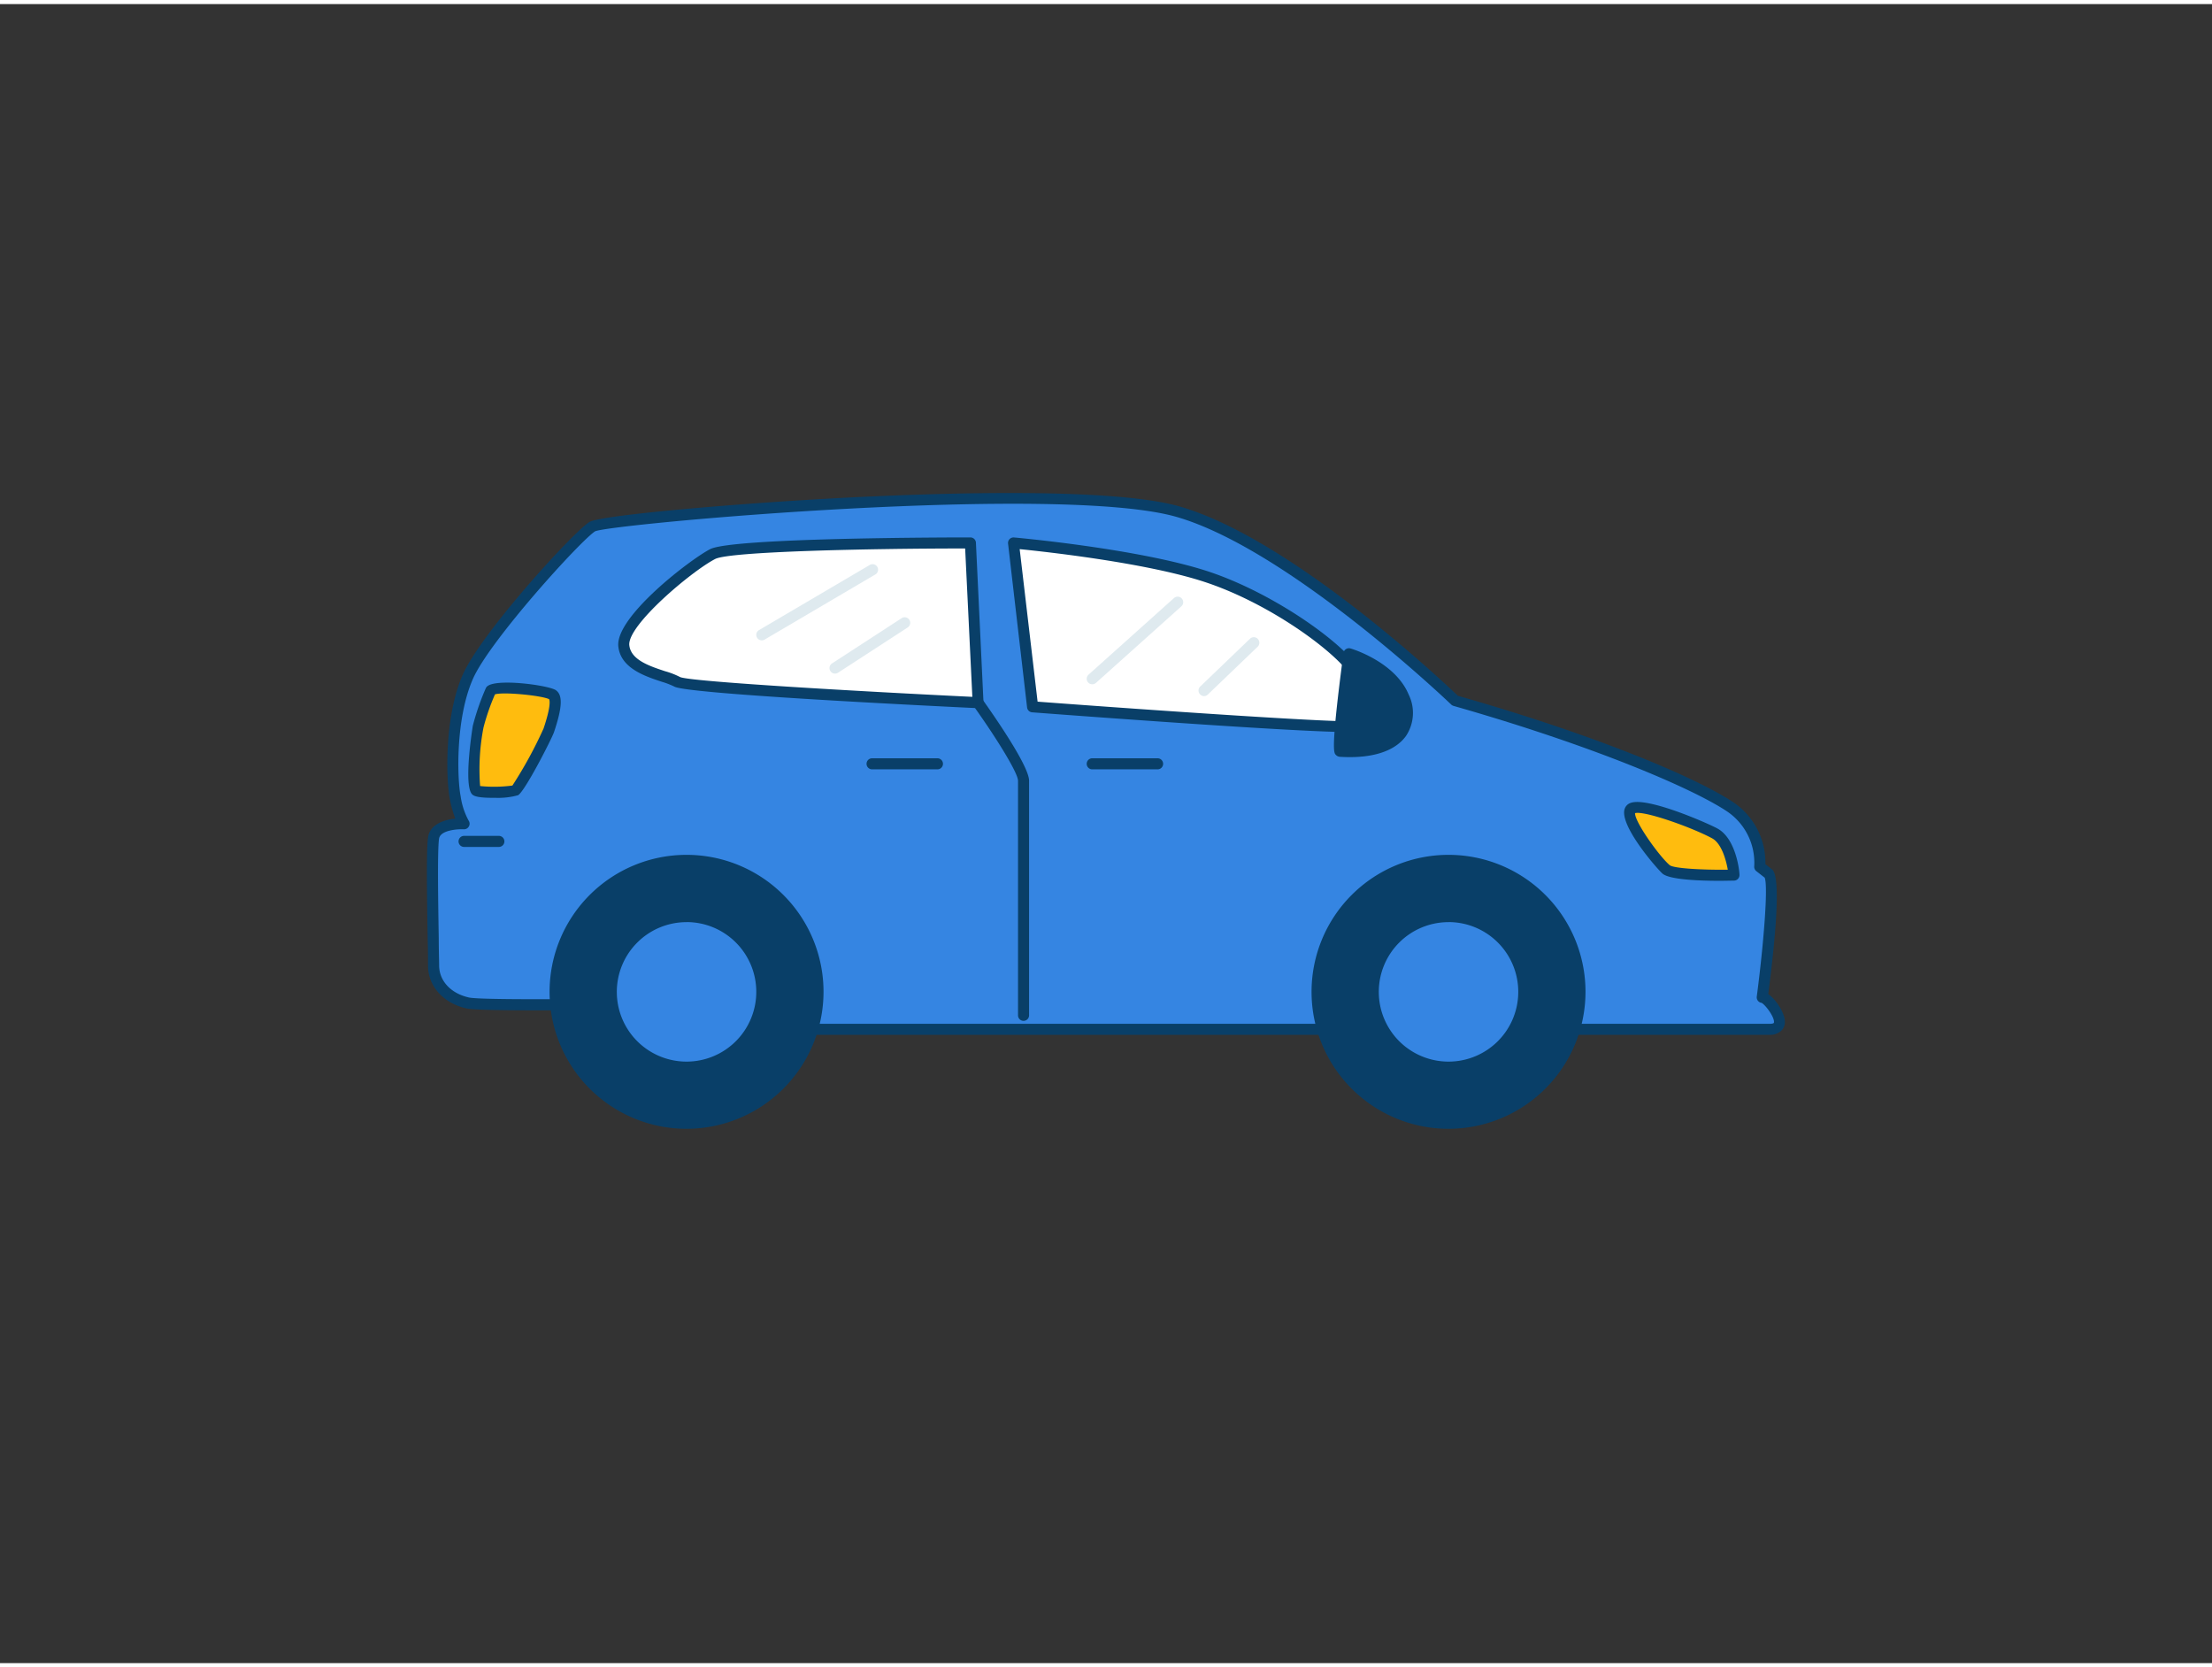 <svg id="_220_car_outline" data-name="#220_car_outline" xmlns="http://www.w3.org/2000/svg" viewBox="0 0 400 300" width="406" height="306" class="illustration styles_illustrationTablet__1DWOa"><rect x="0" y="0" width="400" height="300" fill="#333333" stroke="none"/><path d="M263.12,126s-29.21-28.13-50-34.16-103.24.92-106,2.68-19.29,19.84-22.5,27.13-3,18.33-2.3,21.84a13.16,13.16,0,0,0,1.61,4.78s-5-.25-5.51,2.51,0,19.59,0,23.1,2.76,6,6.2,6.78,42.93,0,42.93,0,3.21,4.78,4.59,4.78H320.05c4.13,0-.23-5.78-1.38-5.78,0,0,2.76-21.1,1.15-22.35L318.21,156a12.26,12.26,0,0,0-5.28-10.8C307,141.18,289.36,133.43,263.12,126Z" fill="#3585E2"></path><path d="M320.05,186.39H132.13c-1.48,0-3.54-2.5-5.11-4.77-6,.12-39.29.7-42.62,0-4.18-.91-7-4-7-7.76,0-.89,0-2.65-.06-4.83-.15-8.58-.25-16.45.08-18.44.37-2.24,2.81-3.09,4.91-3.3a21.15,21.15,0,0,1-1-3.62c-.68-3.49-1-14.89,2.37-22.45s19.84-25.63,22.87-27.56c2-1.24,26.71-3.39,46.71-4.42,17.3-.88,48.12-1.84,60.09,1.62,20.19,5.85,47.55,31.63,50.26,34.22C289,132.31,307,140,313.49,144.37a13.15,13.15,0,0,1,5.75,11.16l1.2.94c1.34,1.05,1.11,8.64-.68,22.55,1.43,1,3,3.44,3,5a2.12,2.12,0,0,1-.75,1.71A3,3,0,0,1,320.05,186.39Zm-192.51-6.78a1,1,0,0,1,.83.45c1.45,2.15,3.24,4.17,3.82,4.33H320.05c.07,0,.69,0,.73-.2.19-.95-1.56-3.26-2.24-3.59a1,1,0,0,1-.86-1.12c1.23-9.41,2.09-19.93,1.43-21.51l-1.51-1.18a1,1,0,0,1-.38-.89,11.18,11.18,0,0,0-4.85-9.87c-6.21-4.18-24.36-11.95-49.52-19.12a1,1,0,0,1-.42-.24c-.29-.28-29.28-28-49.61-33.92C191.7,86.64,110.42,94,107.61,95.34,105,97,88.59,115.05,85.53,122c-3.16,7.14-2.88,17.95-2.23,21.25a13,13,0,0,0,1.44,4.39,1,1,0,0,1,.05,1.06,1,1,0,0,1-.92.52c-1.08-.06-4.22.14-4.47,1.67-.33,2-.16,12.05-.06,18.08,0,2.19.07,4,.07,4.86,0,2.81,2.13,5.09,5.41,5.81,2.73.59,31.75.18,42.7,0ZM319.2,158.05h0Z" fill="#093f68"></path><path d="M186.73,127.08l-3.45-29.64s22.27,2,34.67,6S243.2,117,245.5,121.55s1.84,8.29,0,9S186.73,127.08,186.73,127.08Z" fill="#fff"></path><path d="M243.88,131.64c-8.61,0-42-2.42-57.23-3.57a1,1,0,0,1-.92-.88l-3.44-29.63a1,1,0,0,1,.28-.82,1,1,0,0,1,.8-.29c.92.08,22.53,2.06,34.89,6.07,12.05,3.91,25.54,13.48,28.13,18.58,1.6,3.14,2.08,6.28,1.29,8.4a3.31,3.31,0,0,1-1.8,2A9,9,0,0,1,243.88,131.64Zm-56.25-5.5c22.28,1.67,55.42,3.92,57.58,3.5a1.53,1.53,0,0,0,.6-.84c.46-1.23.38-3.67-1.2-6.79-2.12-4.17-14.65-13.6-27-17.59-10.49-3.4-28.4-5.38-33.22-5.86Z" fill="#093f68"></path><path d="M242.33,135.11c-.73-.05,1.61-17.64,1.61-17.64s7.57,2.26,9.87,7.77S252.66,135.8,242.33,135.11Z" fill="#093f68"></path><path d="M244.12,136.17q-.9,0-1.86-.06h0a1.13,1.13,0,0,1-.74-.39c-.33-.39-.87-1.06,1.42-18.38a1,1,0,0,1,.45-.7,1,1,0,0,1,.83-.12c.33.09,8.06,2.45,10.51,8.33a7.51,7.51,0,0,1-.48,7.49C252.46,134.84,248.9,136.17,244.12,136.17Zm-.94-2c4.6.18,7.93-.87,9.44-3a5.59,5.59,0,0,0,.26-5.55c-1.58-3.79-6-6-8.11-6.79C243.93,125.28,243.2,132,243.18,134.15Z" fill="#093f68"></path><path d="M176.86,126.32l-1.38-28.88s-42.7,0-46.61,2S112.35,111.51,112.8,116s7.58,5.27,9.65,6.53S176.86,126.32,176.86,126.32Z" fill="#fff"></path><path d="M176.86,127.32h-.05c-12.34-.59-52.76-2.62-54.88-3.91a14.4,14.4,0,0,0-2.3-.88c-3-1-7.42-2.44-7.82-6.4-.54-5.35,13-15.71,16.61-17.57,4-2.06,42.66-2.12,47.06-2.12a1,1,0,0,1,1,1l1.37,28.89a1,1,0,0,1-1,1Zm-2.33-28.88c-17.08,0-42.54.53-45.2,1.9-4.3,2.22-15.9,12-15.53,15.59.27,2.67,3.7,3.79,6.45,4.7A14.38,14.38,0,0,1,123,121.7c2.07.84,32.32,2.58,52.83,3.57Z" fill="#093f68"></path><circle cx="124.15" cy="178.61" r="23.76" fill="#093f68"></circle><path d="M124.15,203.38a24.77,24.77,0,1,1,24.77-24.77A24.79,24.79,0,0,1,124.15,203.38Zm0-47.53a22.77,22.77,0,1,0,22.77,22.76A22.79,22.79,0,0,0,124.15,155.85Z" fill="#093f68"></path><circle cx="124.15" cy="178.61" r="13.61" fill="#3585E2"></circle><path d="M124.15,193.22a14.61,14.61,0,1,1,14.61-14.61A14.62,14.62,0,0,1,124.15,193.22Zm0-27.21a12.61,12.61,0,1,0,12.61,12.6A12.61,12.61,0,0,0,124.15,166Z" fill="#093f68"></path><circle cx="261.94" cy="178.61" r="23.76" fill="#093f68"></circle><path d="M261.94,203.38a24.77,24.77,0,1,1,24.77-24.77A24.79,24.79,0,0,1,261.94,203.38Zm0-47.53a22.77,22.77,0,1,0,22.77,22.76A22.79,22.79,0,0,0,261.94,155.85Z" fill="#093f68"></path><circle cx="261.94" cy="178.61" r="13.61" fill="#3585E2"></circle><path d="M261.94,193.22a14.61,14.61,0,1,1,14.61-14.61A14.62,14.62,0,0,1,261.94,193.22Zm0-27.21a12.61,12.61,0,1,0,12.61,12.6A12.61,12.61,0,0,0,261.94,166Z" fill="#093f68"></path><path d="M88.76,124.12a45,45,0,0,0-2.28,6.55c-.94,5.52-1,11-.4,11.51s6.43.39,7.12,0,5.43-9,6-10.86,1.8-5.67.71-6.43S89.83,123.05,88.76,124.12Z" fill="#ffbc0e"></path><path d="M89.17,143.53c-3.07,0-3.52-.4-3.75-.59-1.7-1.49.06-12.33.08-12.44a44.63,44.63,0,0,1,2.34-6.77,1,1,0,0,1,.21-.31c1.56-1.56,11.2-.24,12.47.65s1.17,3.08-.33,7.56c-.39,1.18-5.27,10.74-6.51,11.43a13.47,13.47,0,0,1-4.06.47Zm-2.29-1.92Zm-.06-.21a25.16,25.16,0,0,0,5.84-.09A77.08,77.08,0,0,0,98.29,131c1.35-4,1.13-5.1,1-5.31-1.29-.65-8.26-1.36-9.78-.87a40.07,40.07,0,0,0-2.08,6A39.81,39.81,0,0,0,86.82,141.4Zm-.22-.06Z" fill="#093f68"></path><path d="M313.58,157.52s-.52-5.94-3.5-7.55-14.53-6.23-15.32-4.16,5.05,9.41,6.54,10.67S313.58,157.52,313.58,157.52Z" fill="#ffbc0e"></path><path d="M311.18,158.54c-3.82,0-9.23-.2-10.53-1.29-.91-.78-8-8.84-6.83-11.8a1.7,1.7,0,0,1,1.05-1c3.05-1.13,14,3.7,15.68,4.62,3.37,1.81,4,7.68,4,8.34a1,1,0,0,1-.25.75,1,1,0,0,1-.73.34ZM295.67,146.3c-.08,1.57,4.38,7.81,6.28,9.42.79.58,5.85.86,10.49.81-.33-1.86-1.16-4.78-2.84-5.68C305.93,148.87,297.37,145.83,295.67,146.3Z" fill="#093f68"></path><path d="M90.21,152.41H83.92a1,1,0,1,1,0-2h6.29a1,1,0,1,1,0,2Z" fill="#093f68"></path><path d="M209.33,138.38H197.51a1,1,0,0,1,0-2h11.82a1,1,0,1,1,0,2Z" fill="#093f68"></path><path d="M169.52,138.38H157.7a1,1,0,0,1,0-2h11.82a1,1,0,0,1,0,2Z" fill="#093f68"></path><path d="M185.09,183.86a1,1,0,0,1-1-1V140.44c0-1.45-4.09-8-8.05-13.53a1,1,0,0,1,1.63-1.17c1.4,2,8.42,11.89,8.42,14.7v42.42A1,1,0,0,1,185.09,183.86Z" fill="#093f68"></path><path d="M137.76,115.06a1,1,0,0,1-.86-.49,1,1,0,0,1,.35-1.37l19.95-11.73a1,1,0,1,1,1,1.72l-19.94,11.73A1,1,0,0,1,137.76,115.06Z" fill="#dfeaef"></path><path d="M151,121.07a1,1,0,0,1-.84-.46,1,1,0,0,1,.29-1.38l12.6-8.19a1,1,0,0,1,1.09,1.68l-12.6,8.19A1,1,0,0,1,151,121.07Z" fill="#dfeaef"></path><path d="M197.51,123a1,1,0,0,1-.66-1.75l15.44-13.84a1,1,0,1,1,1.34,1.49l-15.45,13.85A1,1,0,0,1,197.51,123Z" fill="#dfeaef"></path><path d="M217.74,125.14a1,1,0,0,1-.72-.31,1,1,0,0,1,0-1.41l9-8.64a1,1,0,0,1,1.42,0,1,1,0,0,1,0,1.41l-9,8.64A1,1,0,0,1,217.74,125.14Z" fill="#dfeaef"></path></svg>